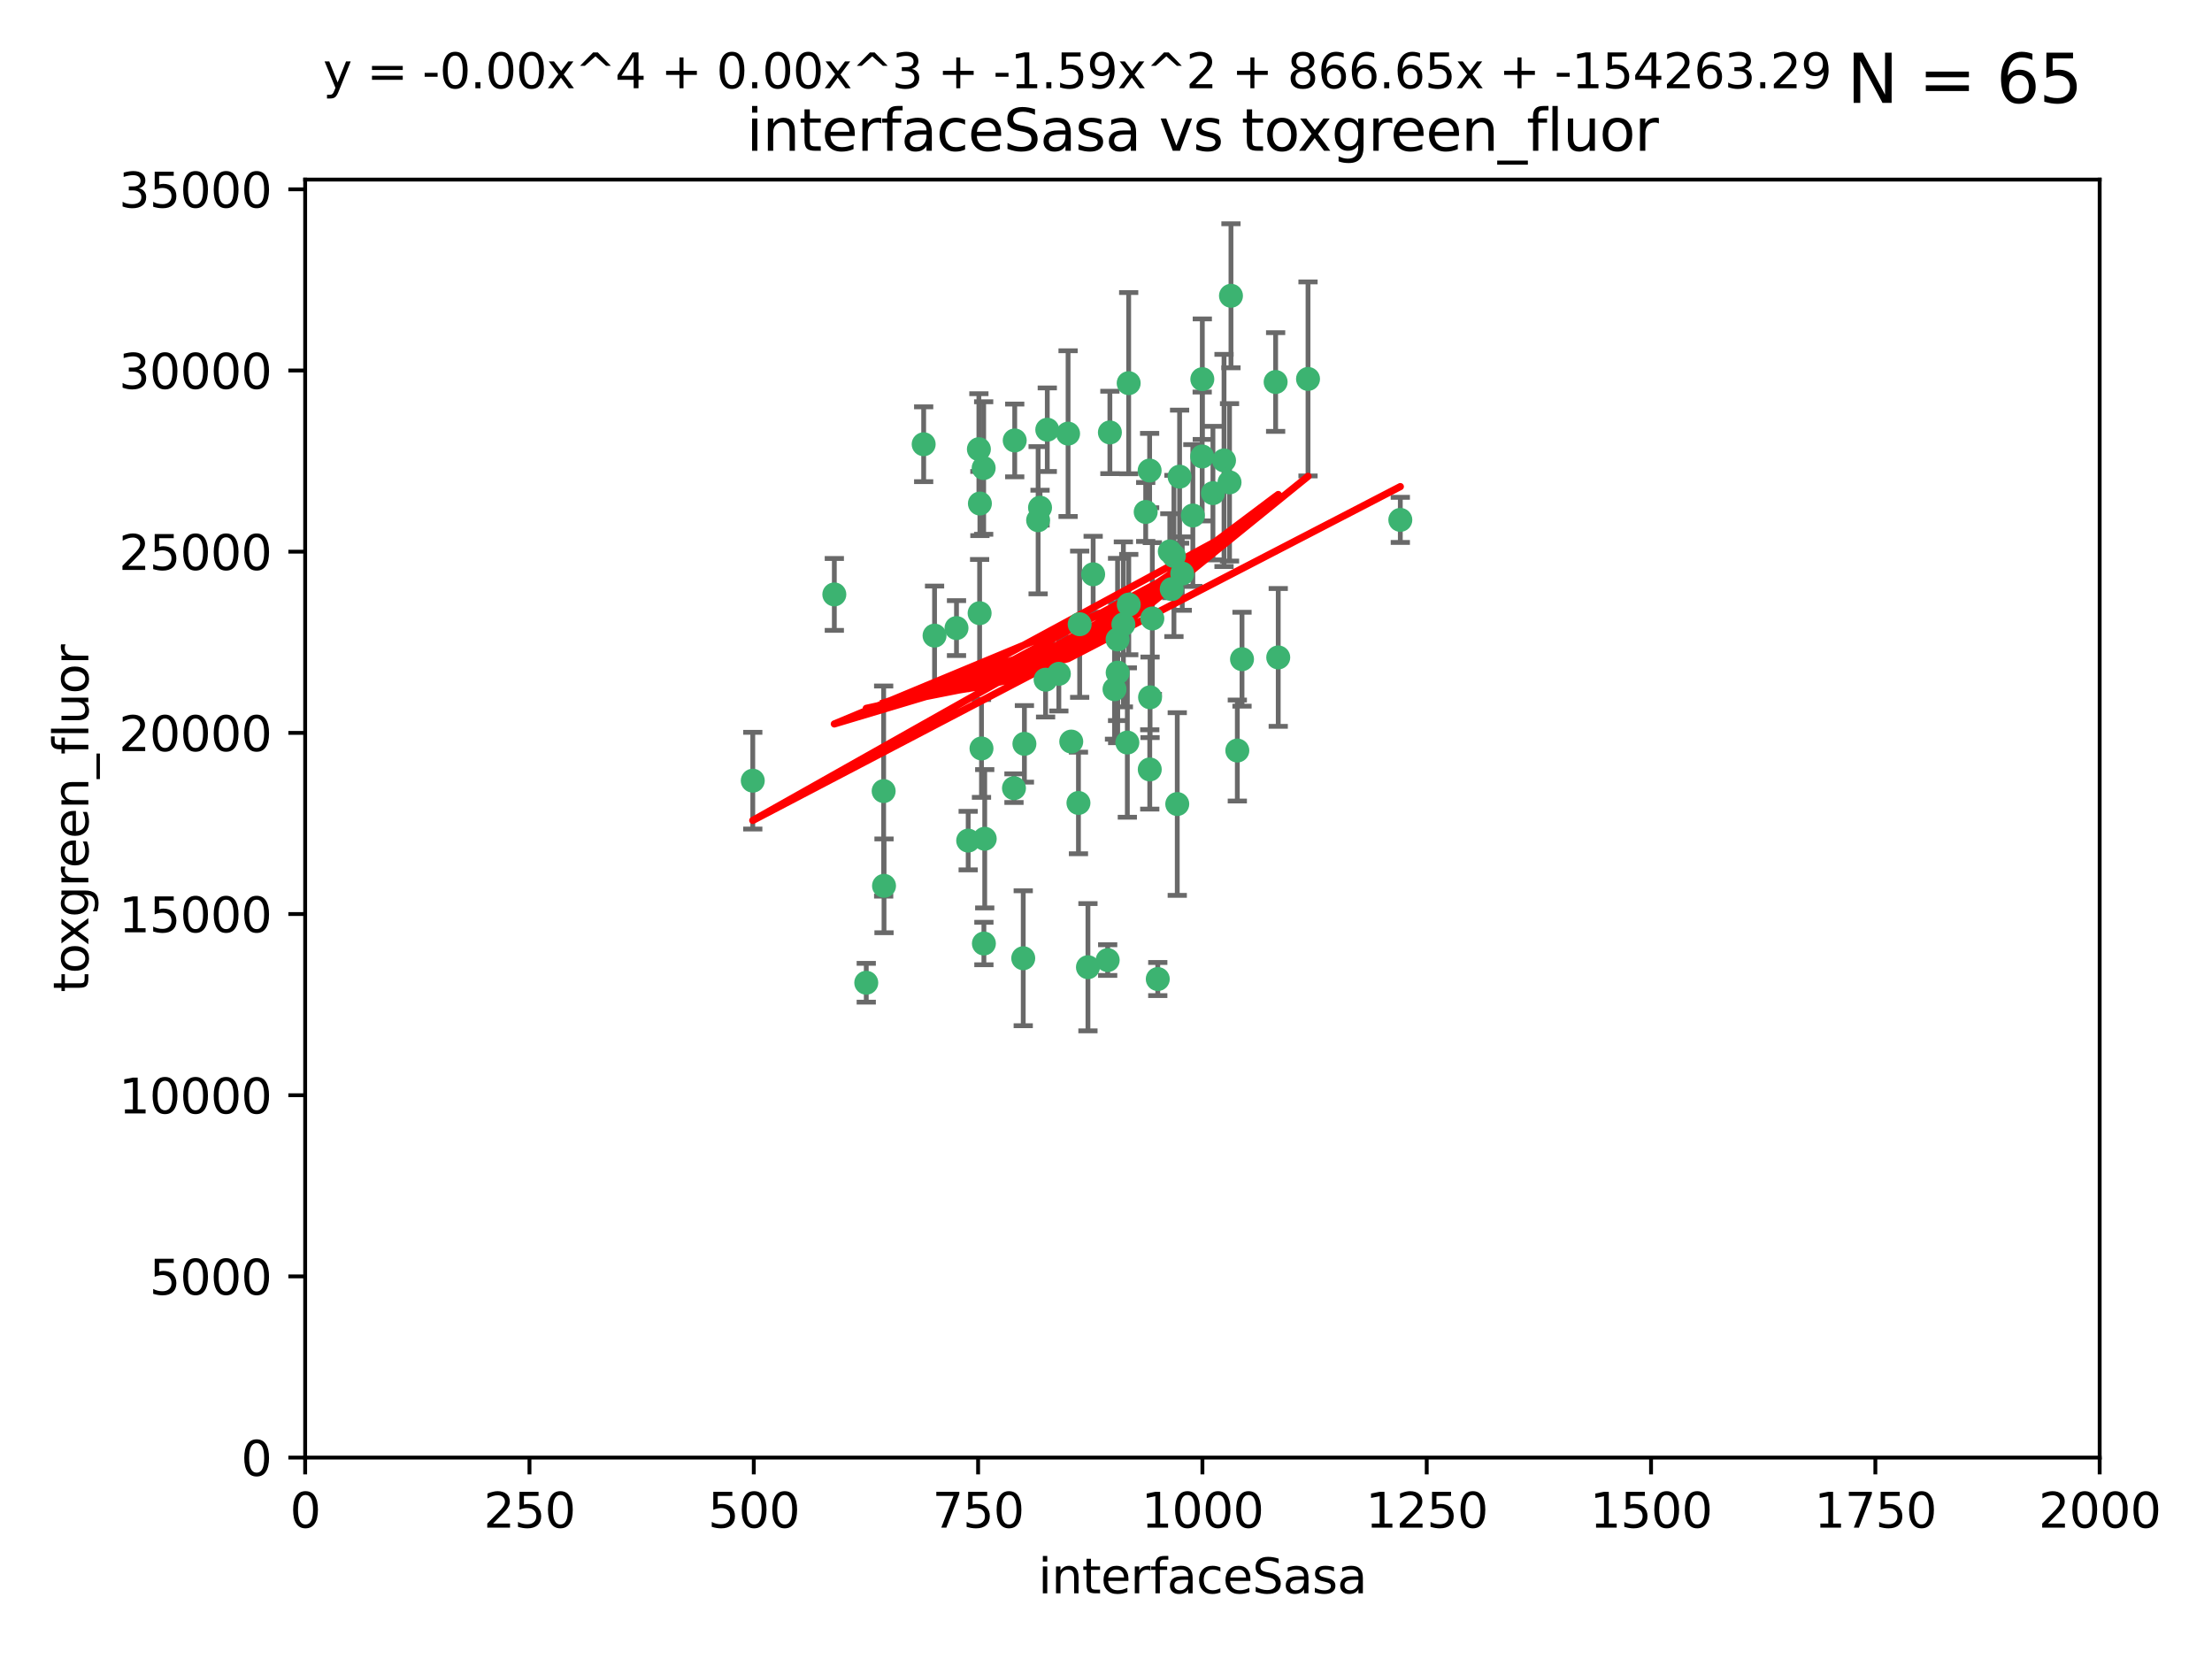<?xml version="1.0" encoding="utf-8" standalone="no"?>
<!DOCTYPE svg PUBLIC "-//W3C//DTD SVG 1.1//EN"
  "http://www.w3.org/Graphics/SVG/1.1/DTD/svg11.dtd">
<svg xmlns:xlink="http://www.w3.org/1999/xlink" width="460.8pt" height="345.6pt" viewBox="0 0 460.8 345.6" xmlns="http://www.w3.org/2000/svg" version="1.1">
 <defs>
  <style type="text/css">*{stroke-linejoin: round; stroke-linecap: butt}</style>
 </defs>
 <g id="figure_1">
  <g id="patch_1">
   <path d="M 0 345.6 
L 460.8 345.6 
L 460.8 0 
L 0 0 
z
" style="fill: #ffffff"/>
  </g>
  <g id="axes_1">
   <g id="patch_2">
    <path d="M 63.571 303.64 
L 437.4 303.64 
L 437.4 37.411 
L 63.571 37.411 
z
" style="fill: #ffffff"/>
   </g>
   <g id="PathCollection_1">
    <defs>
     <path id="md8a37115fc" d="M 0 1.118 
C 0.297 1.118 0.581 1 0.791 0.791 
C 1 0.581 1.118 0.297 1.118 0 
C 1.118 -0.297 1 -0.581 0.791 -0.791 
C 0.581 -1 0.297 -1.118 0 -1.118 
C -0.297 -1.118 -0.581 -1 -0.791 -0.791 
C -1 -0.581 -1.118 -0.297 -1.118 0 
C -1.118 0.297 -1 0.581 -0.791 0.791 
C -0.581 1 -0.297 1.118 0 1.118 
z
" style="stroke: #3cb371"/>
    </defs>
    <g clip-path="url(#pb6c7159296)">
     <use xlink:href="#md8a37115fc" x="243.693" y="114.876" style="fill: #3cb371; stroke: #3cb371"/>
     <use xlink:href="#md8a37115fc" x="272.484" y="78.941" style="fill: #3cb371; stroke: #3cb371"/>
     <use xlink:href="#md8a37115fc" x="239.489" y="98.026" style="fill: #3cb371; stroke: #3cb371"/>
     <use xlink:href="#md8a37115fc" x="250.437" y="95.094" style="fill: #3cb371; stroke: #3cb371"/>
     <use xlink:href="#md8a37115fc" x="266.28" y="136.954" style="fill: #3cb371; stroke: #3cb371"/>
     <use xlink:href="#md8a37115fc" x="218.168" y="89.516" style="fill: #3cb371; stroke: #3cb371"/>
     <use xlink:href="#md8a37115fc" x="265.738" y="79.578" style="fill: #3cb371; stroke: #3cb371"/>
     <use xlink:href="#md8a37115fc" x="254.987" y="95.918" style="fill: #3cb371; stroke: #3cb371"/>
     <use xlink:href="#md8a37115fc" x="246.284" y="119.488" style="fill: #3cb371; stroke: #3cb371"/>
     <use xlink:href="#md8a37115fc" x="252.676" y="102.727" style="fill: #3cb371; stroke: #3cb371"/>
     <use xlink:href="#md8a37115fc" x="244.553" y="115.814" style="fill: #3cb371; stroke: #3cb371"/>
     <use xlink:href="#md8a37115fc" x="240.054" y="128.839" style="fill: #3cb371; stroke: #3cb371"/>
     <use xlink:href="#md8a37115fc" x="258.734" y="137.321" style="fill: #3cb371; stroke: #3cb371"/>
     <use xlink:href="#md8a37115fc" x="256.134" y="100.483" style="fill: #3cb371; stroke: #3cb371"/>
     <use xlink:href="#md8a37115fc" x="211.385" y="91.754" style="fill: #3cb371; stroke: #3cb371"/>
     <use xlink:href="#md8a37115fc" x="235.142" y="125.947" style="fill: #3cb371; stroke: #3cb371"/>
     <use xlink:href="#md8a37115fc" x="234.02" y="130.067" style="fill: #3cb371; stroke: #3cb371"/>
     <use xlink:href="#md8a37115fc" x="223.161" y="154.483" style="fill: #3cb371; stroke: #3cb371"/>
     <use xlink:href="#md8a37115fc" x="248.491" y="107.386" style="fill: #3cb371; stroke: #3cb371"/>
     <use xlink:href="#md8a37115fc" x="238.669" y="106.653" style="fill: #3cb371; stroke: #3cb371"/>
     <use xlink:href="#md8a37115fc" x="227.725" y="119.635" style="fill: #3cb371; stroke: #3cb371"/>
     <use xlink:href="#md8a37115fc" x="235.125" y="79.819" style="fill: #3cb371; stroke: #3cb371"/>
     <use xlink:href="#md8a37115fc" x="244.091" y="122.72" style="fill: #3cb371; stroke: #3cb371"/>
     <use xlink:href="#md8a37115fc" x="241.185" y="203.953" style="fill: #3cb371; stroke: #3cb371"/>
     <use xlink:href="#md8a37115fc" x="231.211" y="90.084" style="fill: #3cb371; stroke: #3cb371"/>
     <use xlink:href="#md8a37115fc" x="213.404" y="154.954" style="fill: #3cb371; stroke: #3cb371"/>
     <use xlink:href="#md8a37115fc" x="204.131" y="104.896" style="fill: #3cb371; stroke: #3cb371"/>
     <use xlink:href="#md8a37115fc" x="245.731" y="99.298" style="fill: #3cb371; stroke: #3cb371"/>
     <use xlink:href="#md8a37115fc" x="257.757" y="156.348" style="fill: #3cb371; stroke: #3cb371"/>
     <use xlink:href="#md8a37115fc" x="216.658" y="105.756" style="fill: #3cb371; stroke: #3cb371"/>
     <use xlink:href="#md8a37115fc" x="204.916" y="97.498" style="fill: #3cb371; stroke: #3cb371"/>
     <use xlink:href="#md8a37115fc" x="192.417" y="92.545" style="fill: #3cb371; stroke: #3cb371"/>
     <use xlink:href="#md8a37115fc" x="222.501" y="90.332" style="fill: #3cb371; stroke: #3cb371"/>
     <use xlink:href="#md8a37115fc" x="291.711" y="108.301" style="fill: #3cb371; stroke: #3cb371"/>
     <use xlink:href="#md8a37115fc" x="224.916" y="130.038" style="fill: #3cb371; stroke: #3cb371"/>
     <use xlink:href="#md8a37115fc" x="230.751" y="200.005" style="fill: #3cb371; stroke: #3cb371"/>
     <use xlink:href="#md8a37115fc" x="250.465" y="78.988" style="fill: #3cb371; stroke: #3cb371"/>
     <use xlink:href="#md8a37115fc" x="199.256" y="130.84" style="fill: #3cb371; stroke: #3cb371"/>
     <use xlink:href="#md8a37115fc" x="204.462" y="155.918" style="fill: #3cb371; stroke: #3cb371"/>
     <use xlink:href="#md8a37115fc" x="213.159" y="199.62" style="fill: #3cb371; stroke: #3cb371"/>
     <use xlink:href="#md8a37115fc" x="216.26" y="108.373" style="fill: #3cb371; stroke: #3cb371"/>
     <use xlink:href="#md8a37115fc" x="220.577" y="140.37" style="fill: #3cb371; stroke: #3cb371"/>
     <use xlink:href="#md8a37115fc" x="203.92" y="93.572" style="fill: #3cb371; stroke: #3cb371"/>
     <use xlink:href="#md8a37115fc" x="204.073" y="127.738" style="fill: #3cb371; stroke: #3cb371"/>
     <use xlink:href="#md8a37115fc" x="224.662" y="167.27" style="fill: #3cb371; stroke: #3cb371"/>
     <use xlink:href="#md8a37115fc" x="239.579" y="145.262" style="fill: #3cb371; stroke: #3cb371"/>
     <use xlink:href="#md8a37115fc" x="232.833" y="140.122" style="fill: #3cb371; stroke: #3cb371"/>
     <use xlink:href="#md8a37115fc" x="256.433" y="61.614" style="fill: #3cb371; stroke: #3cb371"/>
     <use xlink:href="#md8a37115fc" x="194.686" y="132.411" style="fill: #3cb371; stroke: #3cb371"/>
     <use xlink:href="#md8a37115fc" x="180.458" y="204.723" style="fill: #3cb371; stroke: #3cb371"/>
     <use xlink:href="#md8a37115fc" x="211.23" y="164.19" style="fill: #3cb371; stroke: #3cb371"/>
     <use xlink:href="#md8a37115fc" x="232.811" y="133.213" style="fill: #3cb371; stroke: #3cb371"/>
     <use xlink:href="#md8a37115fc" x="239.516" y="160.289" style="fill: #3cb371; stroke: #3cb371"/>
     <use xlink:href="#md8a37115fc" x="204.964" y="196.552" style="fill: #3cb371; stroke: #3cb371"/>
     <use xlink:href="#md8a37115fc" x="205.136" y="174.728" style="fill: #3cb371; stroke: #3cb371"/>
     <use xlink:href="#md8a37115fc" x="217.815" y="141.593" style="fill: #3cb371; stroke: #3cb371"/>
     <use xlink:href="#md8a37115fc" x="201.69" y="175.112" style="fill: #3cb371; stroke: #3cb371"/>
     <use xlink:href="#md8a37115fc" x="234.846" y="154.686" style="fill: #3cb371; stroke: #3cb371"/>
     <use xlink:href="#md8a37115fc" x="184.082" y="164.794" style="fill: #3cb371; stroke: #3cb371"/>
     <use xlink:href="#md8a37115fc" x="232.174" y="143.576" style="fill: #3cb371; stroke: #3cb371"/>
     <use xlink:href="#md8a37115fc" x="156.817" y="162.629" style="fill: #3cb371; stroke: #3cb371"/>
     <use xlink:href="#md8a37115fc" x="245.245" y="167.495" style="fill: #3cb371; stroke: #3cb371"/>
     <use xlink:href="#md8a37115fc" x="173.806" y="123.828" style="fill: #3cb371; stroke: #3cb371"/>
     <use xlink:href="#md8a37115fc" x="226.639" y="201.488" style="fill: #3cb371; stroke: #3cb371"/>
     <use xlink:href="#md8a37115fc" x="184.157" y="184.534" style="fill: #3cb371; stroke: #3cb371"/>
    </g>
   </g>
   <g id="matplotlib.axis_1">
    <g id="xtick_1">
     <g id="line2d_1">
      <defs>
       <path id="mdf14d33434" d="M 0 0 
L 0 3.5 
" style="stroke: #000000; stroke-width: 0.8"/>
      </defs>
      <g>
       <use xlink:href="#mdf14d33434" x="63.571" y="303.64" style="stroke: #000000; stroke-width: 0.8"/>
      </g>
     </g>
     <g id="text_1">
      <!-- 0 -->
      <g transform="translate(60.39 318.238)scale(0.1 -0.1)">
       <defs>
        <path id="DejaVuSans-30" d="M 2034 4250 
Q 1547 4250 1301 3770 
Q 1056 3291 1056 2328 
Q 1056 1369 1301 889 
Q 1547 409 2034 409 
Q 2525 409 2770 889 
Q 3016 1369 3016 2328 
Q 3016 3291 2770 3770 
Q 2525 4250 2034 4250 
z
M 2034 4750 
Q 2819 4750 3233 4129 
Q 3647 3509 3647 2328 
Q 3647 1150 3233 529 
Q 2819 -91 2034 -91 
Q 1250 -91 836 529 
Q 422 1150 422 2328 
Q 422 3509 836 4129 
Q 1250 4750 2034 4750 
z
" transform="scale(0.016)"/>
       </defs>
       <use xlink:href="#DejaVuSans-30"/>
      </g>
     </g>
    </g>
    <g id="xtick_2">
     <g id="line2d_2">
      <g>
       <use xlink:href="#mdf14d33434" x="110.3" y="303.64" style="stroke: #000000; stroke-width: 0.8"/>
      </g>
     </g>
     <g id="text_2">
      <!-- 250 -->
      <g transform="translate(100.756 318.238)scale(0.1 -0.1)">
       <defs>
        <path id="DejaVuSans-32" d="M 1228 531 
L 3431 531 
L 3431 0 
L 469 0 
L 469 531 
Q 828 903 1448 1529 
Q 2069 2156 2228 2338 
Q 2531 2678 2651 2914 
Q 2772 3150 2772 3378 
Q 2772 3750 2511 3984 
Q 2250 4219 1831 4219 
Q 1534 4219 1204 4116 
Q 875 4013 500 3803 
L 500 4441 
Q 881 4594 1212 4672 
Q 1544 4750 1819 4750 
Q 2544 4750 2975 4387 
Q 3406 4025 3406 3419 
Q 3406 3131 3298 2873 
Q 3191 2616 2906 2266 
Q 2828 2175 2409 1742 
Q 1991 1309 1228 531 
z
" transform="scale(0.016)"/>
        <path id="DejaVuSans-35" d="M 691 4666 
L 3169 4666 
L 3169 4134 
L 1269 4134 
L 1269 2991 
Q 1406 3038 1543 3061 
Q 1681 3084 1819 3084 
Q 2600 3084 3056 2656 
Q 3513 2228 3513 1497 
Q 3513 744 3044 326 
Q 2575 -91 1722 -91 
Q 1428 -91 1123 -41 
Q 819 9 494 109 
L 494 744 
Q 775 591 1075 516 
Q 1375 441 1709 441 
Q 2250 441 2565 725 
Q 2881 1009 2881 1497 
Q 2881 1984 2565 2268 
Q 2250 2553 1709 2553 
Q 1456 2553 1204 2497 
Q 953 2441 691 2322 
L 691 4666 
z
" transform="scale(0.016)"/>
       </defs>
       <use xlink:href="#DejaVuSans-32"/>
       <use xlink:href="#DejaVuSans-35" x="63.623"/>
       <use xlink:href="#DejaVuSans-30" x="127.246"/>
      </g>
     </g>
    </g>
    <g id="xtick_3">
     <g id="line2d_3">
      <g>
       <use xlink:href="#mdf14d33434" x="157.028" y="303.64" style="stroke: #000000; stroke-width: 0.8"/>
      </g>
     </g>
     <g id="text_3">
      <!-- 500 -->
      <g transform="translate(147.485 318.238)scale(0.1 -0.1)">
       <use xlink:href="#DejaVuSans-35"/>
       <use xlink:href="#DejaVuSans-30" x="63.623"/>
       <use xlink:href="#DejaVuSans-30" x="127.246"/>
      </g>
     </g>
    </g>
    <g id="xtick_4">
     <g id="line2d_4">
      <g>
       <use xlink:href="#mdf14d33434" x="203.757" y="303.64" style="stroke: #000000; stroke-width: 0.8"/>
      </g>
     </g>
     <g id="text_4">
      <!-- 750 -->
      <g transform="translate(194.213 318.238)scale(0.1 -0.1)">
       <defs>
        <path id="DejaVuSans-37" d="M 525 4666 
L 3525 4666 
L 3525 4397 
L 1831 0 
L 1172 0 
L 2766 4134 
L 525 4134 
L 525 4666 
z
" transform="scale(0.016)"/>
       </defs>
       <use xlink:href="#DejaVuSans-37"/>
       <use xlink:href="#DejaVuSans-35" x="63.623"/>
       <use xlink:href="#DejaVuSans-30" x="127.246"/>
      </g>
     </g>
    </g>
    <g id="xtick_5">
     <g id="line2d_5">
      <g>
       <use xlink:href="#mdf14d33434" x="250.486" y="303.64" style="stroke: #000000; stroke-width: 0.8"/>
      </g>
     </g>
     <g id="text_5">
      <!-- 1000 -->
      <g transform="translate(237.761 318.238)scale(0.1 -0.1)">
       <defs>
        <path id="DejaVuSans-31" d="M 794 531 
L 1825 531 
L 1825 4091 
L 703 3866 
L 703 4441 
L 1819 4666 
L 2450 4666 
L 2450 531 
L 3481 531 
L 3481 0 
L 794 0 
L 794 531 
z
" transform="scale(0.016)"/>
       </defs>
       <use xlink:href="#DejaVuSans-31"/>
       <use xlink:href="#DejaVuSans-30" x="63.623"/>
       <use xlink:href="#DejaVuSans-30" x="127.246"/>
       <use xlink:href="#DejaVuSans-30" x="190.869"/>
      </g>
     </g>
    </g>
    <g id="xtick_6">
     <g id="line2d_6">
      <g>
       <use xlink:href="#mdf14d33434" x="297.214" y="303.64" style="stroke: #000000; stroke-width: 0.8"/>
      </g>
     </g>
     <g id="text_6">
      <!-- 1250 -->
      <g transform="translate(284.489 318.238)scale(0.1 -0.1)">
       <use xlink:href="#DejaVuSans-31"/>
       <use xlink:href="#DejaVuSans-32" x="63.623"/>
       <use xlink:href="#DejaVuSans-35" x="127.246"/>
       <use xlink:href="#DejaVuSans-30" x="190.869"/>
      </g>
     </g>
    </g>
    <g id="xtick_7">
     <g id="line2d_7">
      <g>
       <use xlink:href="#mdf14d33434" x="343.943" y="303.64" style="stroke: #000000; stroke-width: 0.8"/>
      </g>
     </g>
     <g id="text_7">
      <!-- 1500 -->
      <g transform="translate(331.218 318.238)scale(0.1 -0.1)">
       <use xlink:href="#DejaVuSans-31"/>
       <use xlink:href="#DejaVuSans-35" x="63.623"/>
       <use xlink:href="#DejaVuSans-30" x="127.246"/>
       <use xlink:href="#DejaVuSans-30" x="190.869"/>
      </g>
     </g>
    </g>
    <g id="xtick_8">
     <g id="line2d_8">
      <g>
       <use xlink:href="#mdf14d33434" x="390.671" y="303.64" style="stroke: #000000; stroke-width: 0.8"/>
      </g>
     </g>
     <g id="text_8">
      <!-- 1750 -->
      <g transform="translate(377.946 318.238)scale(0.1 -0.1)">
       <use xlink:href="#DejaVuSans-31"/>
       <use xlink:href="#DejaVuSans-37" x="63.623"/>
       <use xlink:href="#DejaVuSans-35" x="127.246"/>
       <use xlink:href="#DejaVuSans-30" x="190.869"/>
      </g>
     </g>
    </g>
    <g id="xtick_9">
     <g id="line2d_9">
      <g>
       <use xlink:href="#mdf14d33434" x="437.4" y="303.64" style="stroke: #000000; stroke-width: 0.8"/>
      </g>
     </g>
     <g id="text_9">
      <!-- 2000 -->
      <g transform="translate(424.675 318.238)scale(0.1 -0.1)">
       <use xlink:href="#DejaVuSans-32"/>
       <use xlink:href="#DejaVuSans-30" x="63.623"/>
       <use xlink:href="#DejaVuSans-30" x="127.246"/>
       <use xlink:href="#DejaVuSans-30" x="190.869"/>
      </g>
     </g>
    </g>
    <g id="text_10">
     <!-- interfaceSasa -->
     <g transform="translate(216.279 331.917)scale(0.1 -0.1)">
      <defs>
       <path id="DejaVuSans-69" d="M 603 3500 
L 1178 3500 
L 1178 0 
L 603 0 
L 603 3500 
z
M 603 4863 
L 1178 4863 
L 1178 4134 
L 603 4134 
L 603 4863 
z
" transform="scale(0.016)"/>
       <path id="DejaVuSans-6e" d="M 3513 2113 
L 3513 0 
L 2938 0 
L 2938 2094 
Q 2938 2591 2744 2837 
Q 2550 3084 2163 3084 
Q 1697 3084 1428 2787 
Q 1159 2491 1159 1978 
L 1159 0 
L 581 0 
L 581 3500 
L 1159 3500 
L 1159 2956 
Q 1366 3272 1645 3428 
Q 1925 3584 2291 3584 
Q 2894 3584 3203 3211 
Q 3513 2838 3513 2113 
z
" transform="scale(0.016)"/>
       <path id="DejaVuSans-74" d="M 1172 4494 
L 1172 3500 
L 2356 3500 
L 2356 3053 
L 1172 3053 
L 1172 1153 
Q 1172 725 1289 603 
Q 1406 481 1766 481 
L 2356 481 
L 2356 0 
L 1766 0 
Q 1100 0 847 248 
Q 594 497 594 1153 
L 594 3053 
L 172 3053 
L 172 3500 
L 594 3500 
L 594 4494 
L 1172 4494 
z
" transform="scale(0.016)"/>
       <path id="DejaVuSans-65" d="M 3597 1894 
L 3597 1613 
L 953 1613 
Q 991 1019 1311 708 
Q 1631 397 2203 397 
Q 2534 397 2845 478 
Q 3156 559 3463 722 
L 3463 178 
Q 3153 47 2828 -22 
Q 2503 -91 2169 -91 
Q 1331 -91 842 396 
Q 353 884 353 1716 
Q 353 2575 817 3079 
Q 1281 3584 2069 3584 
Q 2775 3584 3186 3129 
Q 3597 2675 3597 1894 
z
M 3022 2063 
Q 3016 2534 2758 2815 
Q 2500 3097 2075 3097 
Q 1594 3097 1305 2825 
Q 1016 2553 972 2059 
L 3022 2063 
z
" transform="scale(0.016)"/>
       <path id="DejaVuSans-72" d="M 2631 2963 
Q 2534 3019 2420 3045 
Q 2306 3072 2169 3072 
Q 1681 3072 1420 2755 
Q 1159 2438 1159 1844 
L 1159 0 
L 581 0 
L 581 3500 
L 1159 3500 
L 1159 2956 
Q 1341 3275 1631 3429 
Q 1922 3584 2338 3584 
Q 2397 3584 2469 3576 
Q 2541 3569 2628 3553 
L 2631 2963 
z
" transform="scale(0.016)"/>
       <path id="DejaVuSans-66" d="M 2375 4863 
L 2375 4384 
L 1825 4384 
Q 1516 4384 1395 4259 
Q 1275 4134 1275 3809 
L 1275 3500 
L 2222 3500 
L 2222 3053 
L 1275 3053 
L 1275 0 
L 697 0 
L 697 3053 
L 147 3053 
L 147 3500 
L 697 3500 
L 697 3744 
Q 697 4328 969 4595 
Q 1241 4863 1831 4863 
L 2375 4863 
z
" transform="scale(0.016)"/>
       <path id="DejaVuSans-61" d="M 2194 1759 
Q 1497 1759 1228 1600 
Q 959 1441 959 1056 
Q 959 750 1161 570 
Q 1363 391 1709 391 
Q 2188 391 2477 730 
Q 2766 1069 2766 1631 
L 2766 1759 
L 2194 1759 
z
M 3341 1997 
L 3341 0 
L 2766 0 
L 2766 531 
Q 2569 213 2275 61 
Q 1981 -91 1556 -91 
Q 1019 -91 701 211 
Q 384 513 384 1019 
Q 384 1609 779 1909 
Q 1175 2209 1959 2209 
L 2766 2209 
L 2766 2266 
Q 2766 2663 2505 2880 
Q 2244 3097 1772 3097 
Q 1472 3097 1187 3025 
Q 903 2953 641 2809 
L 641 3341 
Q 956 3463 1253 3523 
Q 1550 3584 1831 3584 
Q 2591 3584 2966 3190 
Q 3341 2797 3341 1997 
z
" transform="scale(0.016)"/>
       <path id="DejaVuSans-63" d="M 3122 3366 
L 3122 2828 
Q 2878 2963 2633 3030 
Q 2388 3097 2138 3097 
Q 1578 3097 1268 2742 
Q 959 2388 959 1747 
Q 959 1106 1268 751 
Q 1578 397 2138 397 
Q 2388 397 2633 464 
Q 2878 531 3122 666 
L 3122 134 
Q 2881 22 2623 -34 
Q 2366 -91 2075 -91 
Q 1284 -91 818 406 
Q 353 903 353 1747 
Q 353 2603 823 3093 
Q 1294 3584 2113 3584 
Q 2378 3584 2631 3529 
Q 2884 3475 3122 3366 
z
" transform="scale(0.016)"/>
       <path id="DejaVuSans-53" d="M 3425 4513 
L 3425 3897 
Q 3066 4069 2747 4153 
Q 2428 4238 2131 4238 
Q 1616 4238 1336 4038 
Q 1056 3838 1056 3469 
Q 1056 3159 1242 3001 
Q 1428 2844 1947 2747 
L 2328 2669 
Q 3034 2534 3370 2195 
Q 3706 1856 3706 1288 
Q 3706 609 3251 259 
Q 2797 -91 1919 -91 
Q 1588 -91 1214 -16 
Q 841 59 441 206 
L 441 856 
Q 825 641 1194 531 
Q 1563 422 1919 422 
Q 2459 422 2753 634 
Q 3047 847 3047 1241 
Q 3047 1584 2836 1778 
Q 2625 1972 2144 2069 
L 1759 2144 
Q 1053 2284 737 2584 
Q 422 2884 422 3419 
Q 422 4038 858 4394 
Q 1294 4750 2059 4750 
Q 2388 4750 2728 4690 
Q 3069 4631 3425 4513 
z
" transform="scale(0.016)"/>
       <path id="DejaVuSans-73" d="M 2834 3397 
L 2834 2853 
Q 2591 2978 2328 3040 
Q 2066 3103 1784 3103 
Q 1356 3103 1142 2972 
Q 928 2841 928 2578 
Q 928 2378 1081 2264 
Q 1234 2150 1697 2047 
L 1894 2003 
Q 2506 1872 2764 1633 
Q 3022 1394 3022 966 
Q 3022 478 2636 193 
Q 2250 -91 1575 -91 
Q 1294 -91 989 -36 
Q 684 19 347 128 
L 347 722 
Q 666 556 975 473 
Q 1284 391 1588 391 
Q 1994 391 2212 530 
Q 2431 669 2431 922 
Q 2431 1156 2273 1281 
Q 2116 1406 1581 1522 
L 1381 1569 
Q 847 1681 609 1914 
Q 372 2147 372 2553 
Q 372 3047 722 3315 
Q 1072 3584 1716 3584 
Q 2034 3584 2315 3537 
Q 2597 3491 2834 3397 
z
" transform="scale(0.016)"/>
      </defs>
      <use xlink:href="#DejaVuSans-69"/>
      <use xlink:href="#DejaVuSans-6e" x="27.783"/>
      <use xlink:href="#DejaVuSans-74" x="91.162"/>
      <use xlink:href="#DejaVuSans-65" x="130.371"/>
      <use xlink:href="#DejaVuSans-72" x="191.895"/>
      <use xlink:href="#DejaVuSans-66" x="233.008"/>
      <use xlink:href="#DejaVuSans-61" x="268.213"/>
      <use xlink:href="#DejaVuSans-63" x="329.492"/>
      <use xlink:href="#DejaVuSans-65" x="384.473"/>
      <use xlink:href="#DejaVuSans-53" x="445.996"/>
      <use xlink:href="#DejaVuSans-61" x="509.473"/>
      <use xlink:href="#DejaVuSans-73" x="570.752"/>
      <use xlink:href="#DejaVuSans-61" x="622.852"/>
     </g>
    </g>
   </g>
   <g id="matplotlib.axis_2">
    <g id="ytick_1">
     <g id="line2d_10">
      <defs>
       <path id="m96fe8b35be" d="M 0 0 
L -3.5 0 
" style="stroke: #000000; stroke-width: 0.8"/>
      </defs>
      <g>
       <use xlink:href="#m96fe8b35be" x="63.571" y="303.64" style="stroke: #000000; stroke-width: 0.8"/>
      </g>
     </g>
     <g id="text_11">
      <!-- 0 -->
      <g transform="translate(50.209 307.439)scale(0.1 -0.1)">
       <use xlink:href="#DejaVuSans-30"/>
      </g>
     </g>
    </g>
    <g id="ytick_2">
     <g id="line2d_11">
      <g>
       <use xlink:href="#m96fe8b35be" x="63.571" y="265.897" style="stroke: #000000; stroke-width: 0.8"/>
      </g>
     </g>
     <g id="text_12">
      <!-- 5000 -->
      <g transform="translate(31.121 269.696)scale(0.1 -0.1)">
       <use xlink:href="#DejaVuSans-35"/>
       <use xlink:href="#DejaVuSans-30" x="63.623"/>
       <use xlink:href="#DejaVuSans-30" x="127.246"/>
       <use xlink:href="#DejaVuSans-30" x="190.869"/>
      </g>
     </g>
    </g>
    <g id="ytick_3">
     <g id="line2d_12">
      <g>
       <use xlink:href="#m96fe8b35be" x="63.571" y="228.154" style="stroke: #000000; stroke-width: 0.8"/>
      </g>
     </g>
     <g id="text_13">
      <!-- 10000 -->
      <g transform="translate(24.759 231.953)scale(0.1 -0.1)">
       <use xlink:href="#DejaVuSans-31"/>
       <use xlink:href="#DejaVuSans-30" x="63.623"/>
       <use xlink:href="#DejaVuSans-30" x="127.246"/>
       <use xlink:href="#DejaVuSans-30" x="190.869"/>
       <use xlink:href="#DejaVuSans-30" x="254.492"/>
      </g>
     </g>
    </g>
    <g id="ytick_4">
     <g id="line2d_13">
      <g>
       <use xlink:href="#m96fe8b35be" x="63.571" y="190.411" style="stroke: #000000; stroke-width: 0.8"/>
      </g>
     </g>
     <g id="text_14">
      <!-- 15000 -->
      <g transform="translate(24.759 194.21)scale(0.1 -0.1)">
       <use xlink:href="#DejaVuSans-31"/>
       <use xlink:href="#DejaVuSans-35" x="63.623"/>
       <use xlink:href="#DejaVuSans-30" x="127.246"/>
       <use xlink:href="#DejaVuSans-30" x="190.869"/>
       <use xlink:href="#DejaVuSans-30" x="254.492"/>
      </g>
     </g>
    </g>
    <g id="ytick_5">
     <g id="line2d_14">
      <g>
       <use xlink:href="#m96fe8b35be" x="63.571" y="152.668" style="stroke: #000000; stroke-width: 0.8"/>
      </g>
     </g>
     <g id="text_15">
      <!-- 20000 -->
      <g transform="translate(24.759 156.467)scale(0.1 -0.1)">
       <use xlink:href="#DejaVuSans-32"/>
       <use xlink:href="#DejaVuSans-30" x="63.623"/>
       <use xlink:href="#DejaVuSans-30" x="127.246"/>
       <use xlink:href="#DejaVuSans-30" x="190.869"/>
       <use xlink:href="#DejaVuSans-30" x="254.492"/>
      </g>
     </g>
    </g>
    <g id="ytick_6">
     <g id="line2d_15">
      <g>
       <use xlink:href="#m96fe8b35be" x="63.571" y="114.925" style="stroke: #000000; stroke-width: 0.8"/>
      </g>
     </g>
     <g id="text_16">
      <!-- 25000 -->
      <g transform="translate(24.759 118.724)scale(0.1 -0.1)">
       <use xlink:href="#DejaVuSans-32"/>
       <use xlink:href="#DejaVuSans-35" x="63.623"/>
       <use xlink:href="#DejaVuSans-30" x="127.246"/>
       <use xlink:href="#DejaVuSans-30" x="190.869"/>
       <use xlink:href="#DejaVuSans-30" x="254.492"/>
      </g>
     </g>
    </g>
    <g id="ytick_7">
     <g id="line2d_16">
      <g>
       <use xlink:href="#m96fe8b35be" x="63.571" y="77.181" style="stroke: #000000; stroke-width: 0.8"/>
      </g>
     </g>
     <g id="text_17">
      <!-- 30000 -->
      <g transform="translate(24.759 80.981)scale(0.1 -0.1)">
       <defs>
        <path id="DejaVuSans-33" d="M 2597 2516 
Q 3050 2419 3304 2112 
Q 3559 1806 3559 1356 
Q 3559 666 3084 287 
Q 2609 -91 1734 -91 
Q 1441 -91 1130 -33 
Q 819 25 488 141 
L 488 750 
Q 750 597 1062 519 
Q 1375 441 1716 441 
Q 2309 441 2620 675 
Q 2931 909 2931 1356 
Q 2931 1769 2642 2001 
Q 2353 2234 1838 2234 
L 1294 2234 
L 1294 2753 
L 1863 2753 
Q 2328 2753 2575 2939 
Q 2822 3125 2822 3475 
Q 2822 3834 2567 4026 
Q 2313 4219 1838 4219 
Q 1578 4219 1281 4162 
Q 984 4106 628 3988 
L 628 4550 
Q 988 4650 1302 4700 
Q 1616 4750 1894 4750 
Q 2613 4750 3031 4423 
Q 3450 4097 3450 3541 
Q 3450 3153 3228 2886 
Q 3006 2619 2597 2516 
z
" transform="scale(0.016)"/>
       </defs>
       <use xlink:href="#DejaVuSans-33"/>
       <use xlink:href="#DejaVuSans-30" x="63.623"/>
       <use xlink:href="#DejaVuSans-30" x="127.246"/>
       <use xlink:href="#DejaVuSans-30" x="190.869"/>
       <use xlink:href="#DejaVuSans-30" x="254.492"/>
      </g>
     </g>
    </g>
    <g id="ytick_8">
     <g id="line2d_17">
      <g>
       <use xlink:href="#m96fe8b35be" x="63.571" y="39.438" style="stroke: #000000; stroke-width: 0.8"/>
      </g>
     </g>
     <g id="text_18">
      <!-- 35000 -->
      <g transform="translate(24.759 43.238)scale(0.1 -0.1)">
       <use xlink:href="#DejaVuSans-33"/>
       <use xlink:href="#DejaVuSans-35" x="63.623"/>
       <use xlink:href="#DejaVuSans-30" x="127.246"/>
       <use xlink:href="#DejaVuSans-30" x="190.869"/>
       <use xlink:href="#DejaVuSans-30" x="254.492"/>
      </g>
     </g>
    </g>
    <g id="text_19">
     <!-- toxgreen_fluor -->
     <g transform="translate(18.401 206.72)rotate(-90)scale(0.1 -0.1)">
      <defs>
       <path id="DejaVuSans-6f" d="M 1959 3097 
Q 1497 3097 1228 2736 
Q 959 2375 959 1747 
Q 959 1119 1226 758 
Q 1494 397 1959 397 
Q 2419 397 2687 759 
Q 2956 1122 2956 1747 
Q 2956 2369 2687 2733 
Q 2419 3097 1959 3097 
z
M 1959 3584 
Q 2709 3584 3137 3096 
Q 3566 2609 3566 1747 
Q 3566 888 3137 398 
Q 2709 -91 1959 -91 
Q 1206 -91 779 398 
Q 353 888 353 1747 
Q 353 2609 779 3096 
Q 1206 3584 1959 3584 
z
" transform="scale(0.016)"/>
       <path id="DejaVuSans-78" d="M 3513 3500 
L 2247 1797 
L 3578 0 
L 2900 0 
L 1881 1375 
L 863 0 
L 184 0 
L 1544 1831 
L 300 3500 
L 978 3500 
L 1906 2253 
L 2834 3500 
L 3513 3500 
z
" transform="scale(0.016)"/>
       <path id="DejaVuSans-67" d="M 2906 1791 
Q 2906 2416 2648 2759 
Q 2391 3103 1925 3103 
Q 1463 3103 1205 2759 
Q 947 2416 947 1791 
Q 947 1169 1205 825 
Q 1463 481 1925 481 
Q 2391 481 2648 825 
Q 2906 1169 2906 1791 
z
M 3481 434 
Q 3481 -459 3084 -895 
Q 2688 -1331 1869 -1331 
Q 1566 -1331 1297 -1286 
Q 1028 -1241 775 -1147 
L 775 -588 
Q 1028 -725 1275 -790 
Q 1522 -856 1778 -856 
Q 2344 -856 2625 -561 
Q 2906 -266 2906 331 
L 2906 616 
Q 2728 306 2450 153 
Q 2172 0 1784 0 
Q 1141 0 747 490 
Q 353 981 353 1791 
Q 353 2603 747 3093 
Q 1141 3584 1784 3584 
Q 2172 3584 2450 3431 
Q 2728 3278 2906 2969 
L 2906 3500 
L 3481 3500 
L 3481 434 
z
" transform="scale(0.016)"/>
       <path id="DejaVuSans-5f" d="M 3263 -1063 
L 3263 -1509 
L -63 -1509 
L -63 -1063 
L 3263 -1063 
z
" transform="scale(0.016)"/>
       <path id="DejaVuSans-6c" d="M 603 4863 
L 1178 4863 
L 1178 0 
L 603 0 
L 603 4863 
z
" transform="scale(0.016)"/>
       <path id="DejaVuSans-75" d="M 544 1381 
L 544 3500 
L 1119 3500 
L 1119 1403 
Q 1119 906 1312 657 
Q 1506 409 1894 409 
Q 2359 409 2629 706 
Q 2900 1003 2900 1516 
L 2900 3500 
L 3475 3500 
L 3475 0 
L 2900 0 
L 2900 538 
Q 2691 219 2414 64 
Q 2138 -91 1772 -91 
Q 1169 -91 856 284 
Q 544 659 544 1381 
z
M 1991 3584 
L 1991 3584 
z
" transform="scale(0.016)"/>
      </defs>
      <use xlink:href="#DejaVuSans-74"/>
      <use xlink:href="#DejaVuSans-6f" x="39.209"/>
      <use xlink:href="#DejaVuSans-78" x="97.266"/>
      <use xlink:href="#DejaVuSans-67" x="156.445"/>
      <use xlink:href="#DejaVuSans-72" x="219.922"/>
      <use xlink:href="#DejaVuSans-65" x="258.785"/>
      <use xlink:href="#DejaVuSans-65" x="320.309"/>
      <use xlink:href="#DejaVuSans-6e" x="381.832"/>
      <use xlink:href="#DejaVuSans-5f" x="445.211"/>
      <use xlink:href="#DejaVuSans-66" x="495.211"/>
      <use xlink:href="#DejaVuSans-6c" x="530.416"/>
      <use xlink:href="#DejaVuSans-75" x="558.199"/>
      <use xlink:href="#DejaVuSans-6f" x="621.578"/>
      <use xlink:href="#DejaVuSans-72" x="682.76"/>
     </g>
    </g>
   </g>
   <g id="LineCollection_1">
    <path d="M 243.693 122.737 
L 243.693 107.014 
" clip-path="url(#pb6c7159296)" style="fill: none; stroke: #696969"/>
    <path d="M 272.484 99.149 
L 272.484 58.733 
" clip-path="url(#pb6c7159296)" style="fill: none; stroke: #696969"/>
    <path d="M 239.489 105.772 
L 239.489 90.281 
" clip-path="url(#pb6c7159296)" style="fill: none; stroke: #696969"/>
    <path d="M 250.437 108.514 
L 250.437 81.675 
" clip-path="url(#pb6c7159296)" style="fill: none; stroke: #696969"/>
    <path d="M 266.28 151.309 
L 266.28 122.599 
" clip-path="url(#pb6c7159296)" style="fill: none; stroke: #696969"/>
    <path d="M 218.168 98.217 
L 218.168 80.815 
" clip-path="url(#pb6c7159296)" style="fill: none; stroke: #696969"/>
    <path d="M 265.738 89.863 
L 265.738 69.294 
" clip-path="url(#pb6c7159296)" style="fill: none; stroke: #696969"/>
    <path d="M 254.987 118.013 
L 254.987 73.824 
" clip-path="url(#pb6c7159296)" style="fill: none; stroke: #696969"/>
    <path d="M 246.284 127.133 
L 246.284 111.844 
" clip-path="url(#pb6c7159296)" style="fill: none; stroke: #696969"/>
    <path d="M 252.676 116.638 
L 252.676 88.815 
" clip-path="url(#pb6c7159296)" style="fill: none; stroke: #696969"/>
    <path d="M 244.553 132.604 
L 244.553 99.024 
" clip-path="url(#pb6c7159296)" style="fill: none; stroke: #696969"/>
    <path d="M 240.054 144.637 
L 240.054 113.041 
" clip-path="url(#pb6c7159296)" style="fill: none; stroke: #696969"/>
    <path d="M 258.734 147.102 
L 258.734 127.541 
" clip-path="url(#pb6c7159296)" style="fill: none; stroke: #696969"/>
    <path d="M 256.134 116.878 
L 256.134 84.088 
" clip-path="url(#pb6c7159296)" style="fill: none; stroke: #696969"/>
    <path d="M 211.385 99.334 
L 211.385 84.174 
" clip-path="url(#pb6c7159296)" style="fill: none; stroke: #696969"/>
    <path d="M 235.142 136.397 
L 235.142 115.497 
" clip-path="url(#pb6c7159296)" style="fill: none; stroke: #696969"/>
    <path d="M 234.02 147.25 
L 234.02 112.885 
" clip-path="url(#pb6c7159296)" style="fill: none; stroke: #696969"/>
    <path d="M 223.161 155.048 
L 223.161 153.918 
" clip-path="url(#pb6c7159296)" style="fill: none; stroke: #696969"/>
    <path d="M 248.491 122.155 
L 248.491 92.617 
" clip-path="url(#pb6c7159296)" style="fill: none; stroke: #696969"/>
    <path d="M 238.669 112.792 
L 238.669 100.514 
" clip-path="url(#pb6c7159296)" style="fill: none; stroke: #696969"/>
    <path d="M 227.725 127.554 
L 227.725 111.717 
" clip-path="url(#pb6c7159296)" style="fill: none; stroke: #696969"/>
    <path d="M 235.125 98.693 
L 235.125 60.945 
" clip-path="url(#pb6c7159296)" style="fill: none; stroke: #696969"/>
    <path d="M 244.091 124.514 
L 244.091 120.926 
" clip-path="url(#pb6c7159296)" style="fill: none; stroke: #696969"/>
    <path d="M 241.185 207.405 
L 241.185 200.501 
" clip-path="url(#pb6c7159296)" style="fill: none; stroke: #696969"/>
    <path d="M 231.211 98.668 
L 231.211 81.501 
" clip-path="url(#pb6c7159296)" style="fill: none; stroke: #696969"/>
    <path d="M 213.404 162.929 
L 213.404 146.979 
" clip-path="url(#pb6c7159296)" style="fill: none; stroke: #696969"/>
    <path d="M 204.131 111.578 
L 204.131 98.214 
" clip-path="url(#pb6c7159296)" style="fill: none; stroke: #696969"/>
    <path d="M 245.731 113.157 
L 245.731 85.439 
" clip-path="url(#pb6c7159296)" style="fill: none; stroke: #696969"/>
    <path d="M 257.757 166.868 
L 257.757 145.829 
" clip-path="url(#pb6c7159296)" style="fill: none; stroke: #696969"/>
    <path d="M 216.658 109.392 
L 216.658 102.12 
" clip-path="url(#pb6c7159296)" style="fill: none; stroke: #696969"/>
    <path d="M 204.916 111.302 
L 204.916 83.693 
" clip-path="url(#pb6c7159296)" style="fill: none; stroke: #696969"/>
    <path d="M 192.417 100.341 
L 192.417 84.749 
" clip-path="url(#pb6c7159296)" style="fill: none; stroke: #696969"/>
    <path d="M 222.501 107.592 
L 222.501 73.071 
" clip-path="url(#pb6c7159296)" style="fill: none; stroke: #696969"/>
    <path d="M 291.711 113.001 
L 291.711 103.601 
" clip-path="url(#pb6c7159296)" style="fill: none; stroke: #696969"/>
    <path d="M 224.916 145.27 
L 224.916 114.805 
" clip-path="url(#pb6c7159296)" style="fill: none; stroke: #696969"/>
    <path d="M 230.751 203.204 
L 230.751 196.806 
" clip-path="url(#pb6c7159296)" style="fill: none; stroke: #696969"/>
    <path d="M 250.465 91.541 
L 250.465 66.434 
" clip-path="url(#pb6c7159296)" style="fill: none; stroke: #696969"/>
    <path d="M 199.256 136.561 
L 199.256 125.12 
" clip-path="url(#pb6c7159296)" style="fill: none; stroke: #696969"/>
    <path d="M 204.462 166.104 
L 204.462 145.732 
" clip-path="url(#pb6c7159296)" style="fill: none; stroke: #696969"/>
    <path d="M 213.159 213.675 
L 213.159 185.565 
" clip-path="url(#pb6c7159296)" style="fill: none; stroke: #696969"/>
    <path d="M 216.26 123.707 
L 216.26 93.039 
" clip-path="url(#pb6c7159296)" style="fill: none; stroke: #696969"/>
    <path d="M 220.577 148.106 
L 220.577 132.634 
" clip-path="url(#pb6c7159296)" style="fill: none; stroke: #696969"/>
    <path d="M 203.92 105.129 
L 203.92 82.016 
" clip-path="url(#pb6c7159296)" style="fill: none; stroke: #696969"/>
    <path d="M 204.073 138.926 
L 204.073 116.549 
" clip-path="url(#pb6c7159296)" style="fill: none; stroke: #696969"/>
    <path d="M 224.662 177.849 
L 224.662 156.691 
" clip-path="url(#pb6c7159296)" style="fill: none; stroke: #696969"/>
    <path d="M 239.579 153.647 
L 239.579 136.877 
" clip-path="url(#pb6c7159296)" style="fill: none; stroke: #696969"/>
    <path d="M 232.833 154.719 
L 232.833 125.526 
" clip-path="url(#pb6c7159296)" style="fill: none; stroke: #696969"/>
    <path d="M 256.433 76.614 
L 256.433 46.614 
" clip-path="url(#pb6c7159296)" style="fill: none; stroke: #696969"/>
    <path d="M 194.686 142.738 
L 194.686 122.084 
" clip-path="url(#pb6c7159296)" style="fill: none; stroke: #696969"/>
    <path d="M 180.458 208.763 
L 180.458 200.682 
" clip-path="url(#pb6c7159296)" style="fill: none; stroke: #696969"/>
    <path d="M 211.23 167.175 
L 211.23 161.206 
" clip-path="url(#pb6c7159296)" style="fill: none; stroke: #696969"/>
    <path d="M 232.811 150.11 
L 232.811 116.316 
" clip-path="url(#pb6c7159296)" style="fill: none; stroke: #696969"/>
    <path d="M 239.516 168.551 
L 239.516 152.026 
" clip-path="url(#pb6c7159296)" style="fill: none; stroke: #696969"/>
    <path d="M 204.964 200.974 
L 204.964 192.13 
" clip-path="url(#pb6c7159296)" style="fill: none; stroke: #696969"/>
    <path d="M 205.136 189.135 
L 205.136 160.322 
" clip-path="url(#pb6c7159296)" style="fill: none; stroke: #696969"/>
    <path d="M 217.815 149.363 
L 217.815 133.823 
" clip-path="url(#pb6c7159296)" style="fill: none; stroke: #696969"/>
    <path d="M 201.69 181.212 
L 201.69 169.013 
" clip-path="url(#pb6c7159296)" style="fill: none; stroke: #696969"/>
    <path d="M 234.846 170.247 
L 234.846 139.125 
" clip-path="url(#pb6c7159296)" style="fill: none; stroke: #696969"/>
    <path d="M 184.082 186.68 
L 184.082 142.908 
" clip-path="url(#pb6c7159296)" style="fill: none; stroke: #696969"/>
    <path d="M 232.174 153.98 
L 232.174 133.171 
" clip-path="url(#pb6c7159296)" style="fill: none; stroke: #696969"/>
    <path d="M 156.817 172.703 
L 156.817 152.555 
" clip-path="url(#pb6c7159296)" style="fill: none; stroke: #696969"/>
    <path d="M 245.245 186.519 
L 245.245 148.47 
" clip-path="url(#pb6c7159296)" style="fill: none; stroke: #696969"/>
    <path d="M 173.806 131.314 
L 173.806 116.343 
" clip-path="url(#pb6c7159296)" style="fill: none; stroke: #696969"/>
    <path d="M 226.639 214.744 
L 226.639 188.233 
" clip-path="url(#pb6c7159296)" style="fill: none; stroke: #696969"/>
    <path d="M 184.157 194.3 
L 184.157 174.769 
" clip-path="url(#pb6c7159296)" style="fill: none; stroke: #696969"/>
   </g>
   <g id="line2d_18">
    <defs>
     <path id="m17b51a8c52" d="M 2 0 
L -2 -0 
" style="stroke: #696969"/>
    </defs>
    <g clip-path="url(#pb6c7159296)">
     <use xlink:href="#m17b51a8c52" x="243.693" y="122.737" style="fill: #696969; stroke: #696969"/>
     <use xlink:href="#m17b51a8c52" x="272.484" y="99.149" style="fill: #696969; stroke: #696969"/>
     <use xlink:href="#m17b51a8c52" x="239.489" y="105.772" style="fill: #696969; stroke: #696969"/>
     <use xlink:href="#m17b51a8c52" x="250.437" y="108.514" style="fill: #696969; stroke: #696969"/>
     <use xlink:href="#m17b51a8c52" x="266.28" y="151.309" style="fill: #696969; stroke: #696969"/>
     <use xlink:href="#m17b51a8c52" x="218.168" y="98.217" style="fill: #696969; stroke: #696969"/>
     <use xlink:href="#m17b51a8c52" x="265.738" y="89.863" style="fill: #696969; stroke: #696969"/>
     <use xlink:href="#m17b51a8c52" x="254.987" y="118.013" style="fill: #696969; stroke: #696969"/>
     <use xlink:href="#m17b51a8c52" x="246.284" y="127.133" style="fill: #696969; stroke: #696969"/>
     <use xlink:href="#m17b51a8c52" x="252.676" y="116.638" style="fill: #696969; stroke: #696969"/>
     <use xlink:href="#m17b51a8c52" x="244.553" y="132.604" style="fill: #696969; stroke: #696969"/>
     <use xlink:href="#m17b51a8c52" x="240.054" y="144.637" style="fill: #696969; stroke: #696969"/>
     <use xlink:href="#m17b51a8c52" x="258.734" y="147.102" style="fill: #696969; stroke: #696969"/>
     <use xlink:href="#m17b51a8c52" x="256.134" y="116.878" style="fill: #696969; stroke: #696969"/>
     <use xlink:href="#m17b51a8c52" x="211.385" y="99.334" style="fill: #696969; stroke: #696969"/>
     <use xlink:href="#m17b51a8c52" x="235.142" y="136.397" style="fill: #696969; stroke: #696969"/>
     <use xlink:href="#m17b51a8c52" x="234.02" y="147.25" style="fill: #696969; stroke: #696969"/>
     <use xlink:href="#m17b51a8c52" x="223.161" y="155.048" style="fill: #696969; stroke: #696969"/>
     <use xlink:href="#m17b51a8c52" x="248.491" y="122.155" style="fill: #696969; stroke: #696969"/>
     <use xlink:href="#m17b51a8c52" x="238.669" y="112.792" style="fill: #696969; stroke: #696969"/>
     <use xlink:href="#m17b51a8c52" x="227.725" y="127.554" style="fill: #696969; stroke: #696969"/>
     <use xlink:href="#m17b51a8c52" x="235.125" y="98.693" style="fill: #696969; stroke: #696969"/>
     <use xlink:href="#m17b51a8c52" x="244.091" y="124.514" style="fill: #696969; stroke: #696969"/>
     <use xlink:href="#m17b51a8c52" x="241.185" y="207.405" style="fill: #696969; stroke: #696969"/>
     <use xlink:href="#m17b51a8c52" x="231.211" y="98.668" style="fill: #696969; stroke: #696969"/>
     <use xlink:href="#m17b51a8c52" x="213.404" y="162.929" style="fill: #696969; stroke: #696969"/>
     <use xlink:href="#m17b51a8c52" x="204.131" y="111.578" style="fill: #696969; stroke: #696969"/>
     <use xlink:href="#m17b51a8c52" x="245.731" y="113.157" style="fill: #696969; stroke: #696969"/>
     <use xlink:href="#m17b51a8c52" x="257.757" y="166.868" style="fill: #696969; stroke: #696969"/>
     <use xlink:href="#m17b51a8c52" x="216.658" y="109.392" style="fill: #696969; stroke: #696969"/>
     <use xlink:href="#m17b51a8c52" x="204.916" y="111.302" style="fill: #696969; stroke: #696969"/>
     <use xlink:href="#m17b51a8c52" x="192.417" y="100.341" style="fill: #696969; stroke: #696969"/>
     <use xlink:href="#m17b51a8c52" x="222.501" y="107.592" style="fill: #696969; stroke: #696969"/>
     <use xlink:href="#m17b51a8c52" x="291.711" y="113.001" style="fill: #696969; stroke: #696969"/>
     <use xlink:href="#m17b51a8c52" x="224.916" y="145.27" style="fill: #696969; stroke: #696969"/>
     <use xlink:href="#m17b51a8c52" x="230.751" y="203.204" style="fill: #696969; stroke: #696969"/>
     <use xlink:href="#m17b51a8c52" x="250.465" y="91.541" style="fill: #696969; stroke: #696969"/>
     <use xlink:href="#m17b51a8c52" x="199.256" y="136.561" style="fill: #696969; stroke: #696969"/>
     <use xlink:href="#m17b51a8c52" x="204.462" y="166.104" style="fill: #696969; stroke: #696969"/>
     <use xlink:href="#m17b51a8c52" x="213.159" y="213.675" style="fill: #696969; stroke: #696969"/>
     <use xlink:href="#m17b51a8c52" x="216.26" y="123.707" style="fill: #696969; stroke: #696969"/>
     <use xlink:href="#m17b51a8c52" x="220.577" y="148.106" style="fill: #696969; stroke: #696969"/>
     <use xlink:href="#m17b51a8c52" x="203.92" y="105.129" style="fill: #696969; stroke: #696969"/>
     <use xlink:href="#m17b51a8c52" x="204.073" y="138.926" style="fill: #696969; stroke: #696969"/>
     <use xlink:href="#m17b51a8c52" x="224.662" y="177.849" style="fill: #696969; stroke: #696969"/>
     <use xlink:href="#m17b51a8c52" x="239.579" y="153.647" style="fill: #696969; stroke: #696969"/>
     <use xlink:href="#m17b51a8c52" x="232.833" y="154.719" style="fill: #696969; stroke: #696969"/>
     <use xlink:href="#m17b51a8c52" x="256.433" y="76.614" style="fill: #696969; stroke: #696969"/>
     <use xlink:href="#m17b51a8c52" x="194.686" y="142.738" style="fill: #696969; stroke: #696969"/>
     <use xlink:href="#m17b51a8c52" x="180.458" y="208.763" style="fill: #696969; stroke: #696969"/>
     <use xlink:href="#m17b51a8c52" x="211.23" y="167.175" style="fill: #696969; stroke: #696969"/>
     <use xlink:href="#m17b51a8c52" x="232.811" y="150.11" style="fill: #696969; stroke: #696969"/>
     <use xlink:href="#m17b51a8c52" x="239.516" y="168.551" style="fill: #696969; stroke: #696969"/>
     <use xlink:href="#m17b51a8c52" x="204.964" y="200.974" style="fill: #696969; stroke: #696969"/>
     <use xlink:href="#m17b51a8c52" x="205.136" y="189.135" style="fill: #696969; stroke: #696969"/>
     <use xlink:href="#m17b51a8c52" x="217.815" y="149.363" style="fill: #696969; stroke: #696969"/>
     <use xlink:href="#m17b51a8c52" x="201.69" y="181.212" style="fill: #696969; stroke: #696969"/>
     <use xlink:href="#m17b51a8c52" x="234.846" y="170.247" style="fill: #696969; stroke: #696969"/>
     <use xlink:href="#m17b51a8c52" x="184.082" y="186.68" style="fill: #696969; stroke: #696969"/>
     <use xlink:href="#m17b51a8c52" x="232.174" y="153.98" style="fill: #696969; stroke: #696969"/>
     <use xlink:href="#m17b51a8c52" x="156.817" y="172.703" style="fill: #696969; stroke: #696969"/>
     <use xlink:href="#m17b51a8c52" x="245.245" y="186.519" style="fill: #696969; stroke: #696969"/>
     <use xlink:href="#m17b51a8c52" x="173.806" y="131.314" style="fill: #696969; stroke: #696969"/>
     <use xlink:href="#m17b51a8c52" x="226.639" y="214.744" style="fill: #696969; stroke: #696969"/>
     <use xlink:href="#m17b51a8c52" x="184.157" y="194.3" style="fill: #696969; stroke: #696969"/>
    </g>
   </g>
   <g id="line2d_19">
    <g clip-path="url(#pb6c7159296)">
     <use xlink:href="#m17b51a8c52" x="243.693" y="107.014" style="fill: #696969; stroke: #696969"/>
     <use xlink:href="#m17b51a8c52" x="272.484" y="58.733" style="fill: #696969; stroke: #696969"/>
     <use xlink:href="#m17b51a8c52" x="239.489" y="90.281" style="fill: #696969; stroke: #696969"/>
     <use xlink:href="#m17b51a8c52" x="250.437" y="81.675" style="fill: #696969; stroke: #696969"/>
     <use xlink:href="#m17b51a8c52" x="266.28" y="122.599" style="fill: #696969; stroke: #696969"/>
     <use xlink:href="#m17b51a8c52" x="218.168" y="80.815" style="fill: #696969; stroke: #696969"/>
     <use xlink:href="#m17b51a8c52" x="265.738" y="69.294" style="fill: #696969; stroke: #696969"/>
     <use xlink:href="#m17b51a8c52" x="254.987" y="73.824" style="fill: #696969; stroke: #696969"/>
     <use xlink:href="#m17b51a8c52" x="246.284" y="111.844" style="fill: #696969; stroke: #696969"/>
     <use xlink:href="#m17b51a8c52" x="252.676" y="88.815" style="fill: #696969; stroke: #696969"/>
     <use xlink:href="#m17b51a8c52" x="244.553" y="99.024" style="fill: #696969; stroke: #696969"/>
     <use xlink:href="#m17b51a8c52" x="240.054" y="113.041" style="fill: #696969; stroke: #696969"/>
     <use xlink:href="#m17b51a8c52" x="258.734" y="127.541" style="fill: #696969; stroke: #696969"/>
     <use xlink:href="#m17b51a8c52" x="256.134" y="84.088" style="fill: #696969; stroke: #696969"/>
     <use xlink:href="#m17b51a8c52" x="211.385" y="84.174" style="fill: #696969; stroke: #696969"/>
     <use xlink:href="#m17b51a8c52" x="235.142" y="115.497" style="fill: #696969; stroke: #696969"/>
     <use xlink:href="#m17b51a8c52" x="234.02" y="112.885" style="fill: #696969; stroke: #696969"/>
     <use xlink:href="#m17b51a8c52" x="223.161" y="153.918" style="fill: #696969; stroke: #696969"/>
     <use xlink:href="#m17b51a8c52" x="248.491" y="92.617" style="fill: #696969; stroke: #696969"/>
     <use xlink:href="#m17b51a8c52" x="238.669" y="100.514" style="fill: #696969; stroke: #696969"/>
     <use xlink:href="#m17b51a8c52" x="227.725" y="111.717" style="fill: #696969; stroke: #696969"/>
     <use xlink:href="#m17b51a8c52" x="235.125" y="60.945" style="fill: #696969; stroke: #696969"/>
     <use xlink:href="#m17b51a8c52" x="244.091" y="120.926" style="fill: #696969; stroke: #696969"/>
     <use xlink:href="#m17b51a8c52" x="241.185" y="200.501" style="fill: #696969; stroke: #696969"/>
     <use xlink:href="#m17b51a8c52" x="231.211" y="81.501" style="fill: #696969; stroke: #696969"/>
     <use xlink:href="#m17b51a8c52" x="213.404" y="146.979" style="fill: #696969; stroke: #696969"/>
     <use xlink:href="#m17b51a8c52" x="204.131" y="98.214" style="fill: #696969; stroke: #696969"/>
     <use xlink:href="#m17b51a8c52" x="245.731" y="85.439" style="fill: #696969; stroke: #696969"/>
     <use xlink:href="#m17b51a8c52" x="257.757" y="145.829" style="fill: #696969; stroke: #696969"/>
     <use xlink:href="#m17b51a8c52" x="216.658" y="102.12" style="fill: #696969; stroke: #696969"/>
     <use xlink:href="#m17b51a8c52" x="204.916" y="83.693" style="fill: #696969; stroke: #696969"/>
     <use xlink:href="#m17b51a8c52" x="192.417" y="84.749" style="fill: #696969; stroke: #696969"/>
     <use xlink:href="#m17b51a8c52" x="222.501" y="73.071" style="fill: #696969; stroke: #696969"/>
     <use xlink:href="#m17b51a8c52" x="291.711" y="103.601" style="fill: #696969; stroke: #696969"/>
     <use xlink:href="#m17b51a8c52" x="224.916" y="114.805" style="fill: #696969; stroke: #696969"/>
     <use xlink:href="#m17b51a8c52" x="230.751" y="196.806" style="fill: #696969; stroke: #696969"/>
     <use xlink:href="#m17b51a8c52" x="250.465" y="66.434" style="fill: #696969; stroke: #696969"/>
     <use xlink:href="#m17b51a8c52" x="199.256" y="125.12" style="fill: #696969; stroke: #696969"/>
     <use xlink:href="#m17b51a8c52" x="204.462" y="145.732" style="fill: #696969; stroke: #696969"/>
     <use xlink:href="#m17b51a8c52" x="213.159" y="185.565" style="fill: #696969; stroke: #696969"/>
     <use xlink:href="#m17b51a8c52" x="216.26" y="93.039" style="fill: #696969; stroke: #696969"/>
     <use xlink:href="#m17b51a8c52" x="220.577" y="132.634" style="fill: #696969; stroke: #696969"/>
     <use xlink:href="#m17b51a8c52" x="203.92" y="82.016" style="fill: #696969; stroke: #696969"/>
     <use xlink:href="#m17b51a8c52" x="204.073" y="116.549" style="fill: #696969; stroke: #696969"/>
     <use xlink:href="#m17b51a8c52" x="224.662" y="156.691" style="fill: #696969; stroke: #696969"/>
     <use xlink:href="#m17b51a8c52" x="239.579" y="136.877" style="fill: #696969; stroke: #696969"/>
     <use xlink:href="#m17b51a8c52" x="232.833" y="125.526" style="fill: #696969; stroke: #696969"/>
     <use xlink:href="#m17b51a8c52" x="256.433" y="46.614" style="fill: #696969; stroke: #696969"/>
     <use xlink:href="#m17b51a8c52" x="194.686" y="122.084" style="fill: #696969; stroke: #696969"/>
     <use xlink:href="#m17b51a8c52" x="180.458" y="200.682" style="fill: #696969; stroke: #696969"/>
     <use xlink:href="#m17b51a8c52" x="211.23" y="161.206" style="fill: #696969; stroke: #696969"/>
     <use xlink:href="#m17b51a8c52" x="232.811" y="116.316" style="fill: #696969; stroke: #696969"/>
     <use xlink:href="#m17b51a8c52" x="239.516" y="152.026" style="fill: #696969; stroke: #696969"/>
     <use xlink:href="#m17b51a8c52" x="204.964" y="192.13" style="fill: #696969; stroke: #696969"/>
     <use xlink:href="#m17b51a8c52" x="205.136" y="160.322" style="fill: #696969; stroke: #696969"/>
     <use xlink:href="#m17b51a8c52" x="217.815" y="133.823" style="fill: #696969; stroke: #696969"/>
     <use xlink:href="#m17b51a8c52" x="201.69" y="169.013" style="fill: #696969; stroke: #696969"/>
     <use xlink:href="#m17b51a8c52" x="234.846" y="139.125" style="fill: #696969; stroke: #696969"/>
     <use xlink:href="#m17b51a8c52" x="184.082" y="142.908" style="fill: #696969; stroke: #696969"/>
     <use xlink:href="#m17b51a8c52" x="232.174" y="133.171" style="fill: #696969; stroke: #696969"/>
     <use xlink:href="#m17b51a8c52" x="156.817" y="152.555" style="fill: #696969; stroke: #696969"/>
     <use xlink:href="#m17b51a8c52" x="245.245" y="148.47" style="fill: #696969; stroke: #696969"/>
     <use xlink:href="#m17b51a8c52" x="173.806" y="116.343" style="fill: #696969; stroke: #696969"/>
     <use xlink:href="#m17b51a8c52" x="226.639" y="188.233" style="fill: #696969; stroke: #696969"/>
     <use xlink:href="#m17b51a8c52" x="184.157" y="174.769" style="fill: #696969; stroke: #696969"/>
    </g>
   </g>
   <g id="line2d_20">
    <path d="M 243.693 122.459 
L 272.484 99.231 
L 239.489 125.987 
L 250.437 116.46 
L 266.28 103.013 
L 218.168 139.142 
L 265.738 103.404 
L 254.987 112.347 
L 246.284 120.189 
L 252.676 114.431 
L 244.553 121.712 
L 240.054 125.527 
L 258.734 109.039 
L 256.134 111.321 
L 211.385 141.429 
L 235.142 129.371 
L 234.02 130.193 
L 223.161 136.882 
L 248.491 118.217 
L 238.669 126.649 
L 227.725 134.362 
L 235.125 129.384 
L 244.091 122.114 
L 241.185 124.591 
L 231.211 132.149 
L 213.404 140.837 
L 204.131 143.048 
L 245.731 120.679 
L 257.757 109.889 
L 216.658 139.727 
L 204.916 142.905 
L 192.417 144.773 
L 222.501 137.21 
L 291.711 101.37 
L 224.916 135.965 
L 230.751 132.455 
L 250.465 116.434 
L 199.256 143.817 
L 204.462 142.988 
L 213.159 140.912 
L 216.26 139.873 
L 220.577 138.116 
L 203.92 143.085 
L 204.073 143.058 
L 224.662 136.101 
L 239.579 125.914 
L 232.833 131.038 
L 256.433 111.055 
L 194.686 144.448 
L 180.458 147.56 
L 211.23 141.472 
L 232.811 131.053 
L 239.516 125.966 
L 204.964 142.896 
L 205.136 142.864 
L 217.815 139.283 
L 201.69 143.454 
L 234.846 129.59 
L 184.082 146.419 
L 232.174 131.496 
L 156.817 170.911 
L 245.245 121.107 
L 173.806 150.808 
L 226.639 135.001 
L 184.157 146.399 
" clip-path="url(#pb6c7159296)" style="fill: none; stroke: #ff0000; stroke-width: 1.5; stroke-linecap: square"/>
   </g>
   <g id="line2d_21">
    <defs>
     <path id="m748f01cfd5" d="M 0 2 
C 0.53 2 1.039 1.789 1.414 1.414 
C 1.789 1.039 2 0.53 2 0 
C 2 -0.53 1.789 -1.039 1.414 -1.414 
C 1.039 -1.789 0.53 -2 0 -2 
C -0.53 -2 -1.039 -1.789 -1.414 -1.414 
C -1.789 -1.039 -2 -0.53 -2 0 
C -2 0.53 -1.789 1.039 -1.414 1.414 
C -1.039 1.789 -0.53 2 0 2 
z
" style="stroke: #3cb371"/>
    </defs>
    <g clip-path="url(#pb6c7159296)">
     <use xlink:href="#m748f01cfd5" x="243.693" y="114.876" style="fill: #3cb371; stroke: #3cb371"/>
     <use xlink:href="#m748f01cfd5" x="272.484" y="78.941" style="fill: #3cb371; stroke: #3cb371"/>
     <use xlink:href="#m748f01cfd5" x="239.489" y="98.026" style="fill: #3cb371; stroke: #3cb371"/>
     <use xlink:href="#m748f01cfd5" x="250.437" y="95.094" style="fill: #3cb371; stroke: #3cb371"/>
     <use xlink:href="#m748f01cfd5" x="266.28" y="136.954" style="fill: #3cb371; stroke: #3cb371"/>
     <use xlink:href="#m748f01cfd5" x="218.168" y="89.516" style="fill: #3cb371; stroke: #3cb371"/>
     <use xlink:href="#m748f01cfd5" x="265.738" y="79.578" style="fill: #3cb371; stroke: #3cb371"/>
     <use xlink:href="#m748f01cfd5" x="254.987" y="95.918" style="fill: #3cb371; stroke: #3cb371"/>
     <use xlink:href="#m748f01cfd5" x="246.284" y="119.488" style="fill: #3cb371; stroke: #3cb371"/>
     <use xlink:href="#m748f01cfd5" x="252.676" y="102.727" style="fill: #3cb371; stroke: #3cb371"/>
     <use xlink:href="#m748f01cfd5" x="244.553" y="115.814" style="fill: #3cb371; stroke: #3cb371"/>
     <use xlink:href="#m748f01cfd5" x="240.054" y="128.839" style="fill: #3cb371; stroke: #3cb371"/>
     <use xlink:href="#m748f01cfd5" x="258.734" y="137.321" style="fill: #3cb371; stroke: #3cb371"/>
     <use xlink:href="#m748f01cfd5" x="256.134" y="100.483" style="fill: #3cb371; stroke: #3cb371"/>
     <use xlink:href="#m748f01cfd5" x="211.385" y="91.754" style="fill: #3cb371; stroke: #3cb371"/>
     <use xlink:href="#m748f01cfd5" x="235.142" y="125.947" style="fill: #3cb371; stroke: #3cb371"/>
     <use xlink:href="#m748f01cfd5" x="234.02" y="130.067" style="fill: #3cb371; stroke: #3cb371"/>
     <use xlink:href="#m748f01cfd5" x="223.161" y="154.483" style="fill: #3cb371; stroke: #3cb371"/>
     <use xlink:href="#m748f01cfd5" x="248.491" y="107.386" style="fill: #3cb371; stroke: #3cb371"/>
     <use xlink:href="#m748f01cfd5" x="238.669" y="106.653" style="fill: #3cb371; stroke: #3cb371"/>
     <use xlink:href="#m748f01cfd5" x="227.725" y="119.635" style="fill: #3cb371; stroke: #3cb371"/>
     <use xlink:href="#m748f01cfd5" x="235.125" y="79.819" style="fill: #3cb371; stroke: #3cb371"/>
     <use xlink:href="#m748f01cfd5" x="244.091" y="122.72" style="fill: #3cb371; stroke: #3cb371"/>
     <use xlink:href="#m748f01cfd5" x="241.185" y="203.953" style="fill: #3cb371; stroke: #3cb371"/>
     <use xlink:href="#m748f01cfd5" x="231.211" y="90.084" style="fill: #3cb371; stroke: #3cb371"/>
     <use xlink:href="#m748f01cfd5" x="213.404" y="154.954" style="fill: #3cb371; stroke: #3cb371"/>
     <use xlink:href="#m748f01cfd5" x="204.131" y="104.896" style="fill: #3cb371; stroke: #3cb371"/>
     <use xlink:href="#m748f01cfd5" x="245.731" y="99.298" style="fill: #3cb371; stroke: #3cb371"/>
     <use xlink:href="#m748f01cfd5" x="257.757" y="156.348" style="fill: #3cb371; stroke: #3cb371"/>
     <use xlink:href="#m748f01cfd5" x="216.658" y="105.756" style="fill: #3cb371; stroke: #3cb371"/>
     <use xlink:href="#m748f01cfd5" x="204.916" y="97.498" style="fill: #3cb371; stroke: #3cb371"/>
     <use xlink:href="#m748f01cfd5" x="192.417" y="92.545" style="fill: #3cb371; stroke: #3cb371"/>
     <use xlink:href="#m748f01cfd5" x="222.501" y="90.332" style="fill: #3cb371; stroke: #3cb371"/>
     <use xlink:href="#m748f01cfd5" x="291.711" y="108.301" style="fill: #3cb371; stroke: #3cb371"/>
     <use xlink:href="#m748f01cfd5" x="224.916" y="130.038" style="fill: #3cb371; stroke: #3cb371"/>
     <use xlink:href="#m748f01cfd5" x="230.751" y="200.005" style="fill: #3cb371; stroke: #3cb371"/>
     <use xlink:href="#m748f01cfd5" x="250.465" y="78.988" style="fill: #3cb371; stroke: #3cb371"/>
     <use xlink:href="#m748f01cfd5" x="199.256" y="130.84" style="fill: #3cb371; stroke: #3cb371"/>
     <use xlink:href="#m748f01cfd5" x="204.462" y="155.918" style="fill: #3cb371; stroke: #3cb371"/>
     <use xlink:href="#m748f01cfd5" x="213.159" y="199.62" style="fill: #3cb371; stroke: #3cb371"/>
     <use xlink:href="#m748f01cfd5" x="216.26" y="108.373" style="fill: #3cb371; stroke: #3cb371"/>
     <use xlink:href="#m748f01cfd5" x="220.577" y="140.37" style="fill: #3cb371; stroke: #3cb371"/>
     <use xlink:href="#m748f01cfd5" x="203.92" y="93.572" style="fill: #3cb371; stroke: #3cb371"/>
     <use xlink:href="#m748f01cfd5" x="204.073" y="127.738" style="fill: #3cb371; stroke: #3cb371"/>
     <use xlink:href="#m748f01cfd5" x="224.662" y="167.27" style="fill: #3cb371; stroke: #3cb371"/>
     <use xlink:href="#m748f01cfd5" x="239.579" y="145.262" style="fill: #3cb371; stroke: #3cb371"/>
     <use xlink:href="#m748f01cfd5" x="232.833" y="140.122" style="fill: #3cb371; stroke: #3cb371"/>
     <use xlink:href="#m748f01cfd5" x="256.433" y="61.614" style="fill: #3cb371; stroke: #3cb371"/>
     <use xlink:href="#m748f01cfd5" x="194.686" y="132.411" style="fill: #3cb371; stroke: #3cb371"/>
     <use xlink:href="#m748f01cfd5" x="180.458" y="204.723" style="fill: #3cb371; stroke: #3cb371"/>
     <use xlink:href="#m748f01cfd5" x="211.23" y="164.19" style="fill: #3cb371; stroke: #3cb371"/>
     <use xlink:href="#m748f01cfd5" x="232.811" y="133.213" style="fill: #3cb371; stroke: #3cb371"/>
     <use xlink:href="#m748f01cfd5" x="239.516" y="160.289" style="fill: #3cb371; stroke: #3cb371"/>
     <use xlink:href="#m748f01cfd5" x="204.964" y="196.552" style="fill: #3cb371; stroke: #3cb371"/>
     <use xlink:href="#m748f01cfd5" x="205.136" y="174.728" style="fill: #3cb371; stroke: #3cb371"/>
     <use xlink:href="#m748f01cfd5" x="217.815" y="141.593" style="fill: #3cb371; stroke: #3cb371"/>
     <use xlink:href="#m748f01cfd5" x="201.69" y="175.112" style="fill: #3cb371; stroke: #3cb371"/>
     <use xlink:href="#m748f01cfd5" x="234.846" y="154.686" style="fill: #3cb371; stroke: #3cb371"/>
     <use xlink:href="#m748f01cfd5" x="184.082" y="164.794" style="fill: #3cb371; stroke: #3cb371"/>
     <use xlink:href="#m748f01cfd5" x="232.174" y="143.576" style="fill: #3cb371; stroke: #3cb371"/>
     <use xlink:href="#m748f01cfd5" x="156.817" y="162.629" style="fill: #3cb371; stroke: #3cb371"/>
     <use xlink:href="#m748f01cfd5" x="245.245" y="167.495" style="fill: #3cb371; stroke: #3cb371"/>
     <use xlink:href="#m748f01cfd5" x="173.806" y="123.828" style="fill: #3cb371; stroke: #3cb371"/>
     <use xlink:href="#m748f01cfd5" x="226.639" y="201.488" style="fill: #3cb371; stroke: #3cb371"/>
     <use xlink:href="#m748f01cfd5" x="184.157" y="184.534" style="fill: #3cb371; stroke: #3cb371"/>
    </g>
   </g>
   <g id="patch_3">
    <path d="M 63.571 303.64 
L 63.571 37.411 
" style="fill: none; stroke: #000000; stroke-width: 0.8; stroke-linejoin: miter; stroke-linecap: square"/>
   </g>
   <g id="patch_4">
    <path d="M 437.4 303.64 
L 437.4 37.411 
" style="fill: none; stroke: #000000; stroke-width: 0.8; stroke-linejoin: miter; stroke-linecap: square"/>
   </g>
   <g id="patch_5">
    <path d="M 63.571 303.64 
L 437.4 303.64 
" style="fill: none; stroke: #000000; stroke-width: 0.8; stroke-linejoin: miter; stroke-linecap: square"/>
   </g>
   <g id="patch_6">
    <path d="M 63.571 37.411 
L 437.4 37.411 
" style="fill: none; stroke: #000000; stroke-width: 0.8; stroke-linejoin: miter; stroke-linecap: square"/>
   </g>
   <g id="text_20">
    <!-- N = 65 -->
    <g transform="translate(384.743 21.426)scale(0.14 -0.14)">
     <defs>
      <path id="DejaVuSans-4e" d="M 628 4666 
L 1478 4666 
L 3547 763 
L 3547 4666 
L 4159 4666 
L 4159 0 
L 3309 0 
L 1241 3903 
L 1241 0 
L 628 0 
L 628 4666 
z
" transform="scale(0.016)"/>
      <path id="DejaVuSans-20" transform="scale(0.016)"/>
      <path id="DejaVuSans-3d" d="M 678 2906 
L 4684 2906 
L 4684 2381 
L 678 2381 
L 678 2906 
z
M 678 1631 
L 4684 1631 
L 4684 1100 
L 678 1100 
L 678 1631 
z
" transform="scale(0.016)"/>
      <path id="DejaVuSans-36" d="M 2113 2584 
Q 1688 2584 1439 2293 
Q 1191 2003 1191 1497 
Q 1191 994 1439 701 
Q 1688 409 2113 409 
Q 2538 409 2786 701 
Q 3034 994 3034 1497 
Q 3034 2003 2786 2293 
Q 2538 2584 2113 2584 
z
M 3366 4563 
L 3366 3988 
Q 3128 4100 2886 4159 
Q 2644 4219 2406 4219 
Q 1781 4219 1451 3797 
Q 1122 3375 1075 2522 
Q 1259 2794 1537 2939 
Q 1816 3084 2150 3084 
Q 2853 3084 3261 2657 
Q 3669 2231 3669 1497 
Q 3669 778 3244 343 
Q 2819 -91 2113 -91 
Q 1303 -91 875 529 
Q 447 1150 447 2328 
Q 447 3434 972 4092 
Q 1497 4750 2381 4750 
Q 2619 4750 2861 4703 
Q 3103 4656 3366 4563 
z
" transform="scale(0.016)"/>
     </defs>
     <use xlink:href="#DejaVuSans-4e"/>
     <use xlink:href="#DejaVuSans-20" x="74.805"/>
     <use xlink:href="#DejaVuSans-3d" x="106.592"/>
     <use xlink:href="#DejaVuSans-20" x="190.381"/>
     <use xlink:href="#DejaVuSans-36" x="222.168"/>
     <use xlink:href="#DejaVuSans-35" x="285.791"/>
    </g>
   </g>
   <g id="text_21">
    <!-- y = -0.00x^4 + 0.00x^3 + -1.59x^2 + 866.65x + -154263.29 -->
    <g transform="translate(67.31 18.387)scale(0.1 -0.1)">
     <defs>
      <path id="DejaVuSans-79" d="M 2059 -325 
Q 1816 -950 1584 -1140 
Q 1353 -1331 966 -1331 
L 506 -1331 
L 506 -850 
L 844 -850 
Q 1081 -850 1212 -737 
Q 1344 -625 1503 -206 
L 1606 56 
L 191 3500 
L 800 3500 
L 1894 763 
L 2988 3500 
L 3597 3500 
L 2059 -325 
z
" transform="scale(0.016)"/>
      <path id="DejaVuSans-2d" d="M 313 2009 
L 1997 2009 
L 1997 1497 
L 313 1497 
L 313 2009 
z
" transform="scale(0.016)"/>
      <path id="DejaVuSans-2e" d="M 684 794 
L 1344 794 
L 1344 0 
L 684 0 
L 684 794 
z
" transform="scale(0.016)"/>
      <path id="DejaVuSans-5e" d="M 2988 4666 
L 4684 2925 
L 4056 2925 
L 2681 4159 
L 1306 2925 
L 678 2925 
L 2375 4666 
L 2988 4666 
z
" transform="scale(0.016)"/>
      <path id="DejaVuSans-34" d="M 2419 4116 
L 825 1625 
L 2419 1625 
L 2419 4116 
z
M 2253 4666 
L 3047 4666 
L 3047 1625 
L 3713 1625 
L 3713 1100 
L 3047 1100 
L 3047 0 
L 2419 0 
L 2419 1100 
L 313 1100 
L 313 1709 
L 2253 4666 
z
" transform="scale(0.016)"/>
      <path id="DejaVuSans-2b" d="M 2944 4013 
L 2944 2272 
L 4684 2272 
L 4684 1741 
L 2944 1741 
L 2944 0 
L 2419 0 
L 2419 1741 
L 678 1741 
L 678 2272 
L 2419 2272 
L 2419 4013 
L 2944 4013 
z
" transform="scale(0.016)"/>
      <path id="DejaVuSans-39" d="M 703 97 
L 703 672 
Q 941 559 1184 500 
Q 1428 441 1663 441 
Q 2288 441 2617 861 
Q 2947 1281 2994 2138 
Q 2813 1869 2534 1725 
Q 2256 1581 1919 1581 
Q 1219 1581 811 2004 
Q 403 2428 403 3163 
Q 403 3881 828 4315 
Q 1253 4750 1959 4750 
Q 2769 4750 3195 4129 
Q 3622 3509 3622 2328 
Q 3622 1225 3098 567 
Q 2575 -91 1691 -91 
Q 1453 -91 1209 -44 
Q 966 3 703 97 
z
M 1959 2075 
Q 2384 2075 2632 2365 
Q 2881 2656 2881 3163 
Q 2881 3666 2632 3958 
Q 2384 4250 1959 4250 
Q 1534 4250 1286 3958 
Q 1038 3666 1038 3163 
Q 1038 2656 1286 2365 
Q 1534 2075 1959 2075 
z
" transform="scale(0.016)"/>
      <path id="DejaVuSans-38" d="M 2034 2216 
Q 1584 2216 1326 1975 
Q 1069 1734 1069 1313 
Q 1069 891 1326 650 
Q 1584 409 2034 409 
Q 2484 409 2743 651 
Q 3003 894 3003 1313 
Q 3003 1734 2745 1975 
Q 2488 2216 2034 2216 
z
M 1403 2484 
Q 997 2584 770 2862 
Q 544 3141 544 3541 
Q 544 4100 942 4425 
Q 1341 4750 2034 4750 
Q 2731 4750 3128 4425 
Q 3525 4100 3525 3541 
Q 3525 3141 3298 2862 
Q 3072 2584 2669 2484 
Q 3125 2378 3379 2068 
Q 3634 1759 3634 1313 
Q 3634 634 3220 271 
Q 2806 -91 2034 -91 
Q 1263 -91 848 271 
Q 434 634 434 1313 
Q 434 1759 690 2068 
Q 947 2378 1403 2484 
z
M 1172 3481 
Q 1172 3119 1398 2916 
Q 1625 2713 2034 2713 
Q 2441 2713 2670 2916 
Q 2900 3119 2900 3481 
Q 2900 3844 2670 4047 
Q 2441 4250 2034 4250 
Q 1625 4250 1398 4047 
Q 1172 3844 1172 3481 
z
" transform="scale(0.016)"/>
     </defs>
     <use xlink:href="#DejaVuSans-79"/>
     <use xlink:href="#DejaVuSans-20" x="59.18"/>
     <use xlink:href="#DejaVuSans-3d" x="90.967"/>
     <use xlink:href="#DejaVuSans-20" x="174.756"/>
     <use xlink:href="#DejaVuSans-2d" x="206.543"/>
     <use xlink:href="#DejaVuSans-30" x="242.627"/>
     <use xlink:href="#DejaVuSans-2e" x="306.25"/>
     <use xlink:href="#DejaVuSans-30" x="338.037"/>
     <use xlink:href="#DejaVuSans-30" x="401.66"/>
     <use xlink:href="#DejaVuSans-78" x="465.283"/>
     <use xlink:href="#DejaVuSans-5e" x="524.463"/>
     <use xlink:href="#DejaVuSans-34" x="608.252"/>
     <use xlink:href="#DejaVuSans-20" x="671.875"/>
     <use xlink:href="#DejaVuSans-2b" x="703.662"/>
     <use xlink:href="#DejaVuSans-20" x="787.451"/>
     <use xlink:href="#DejaVuSans-30" x="819.238"/>
     <use xlink:href="#DejaVuSans-2e" x="882.861"/>
     <use xlink:href="#DejaVuSans-30" x="914.648"/>
     <use xlink:href="#DejaVuSans-30" x="978.271"/>
     <use xlink:href="#DejaVuSans-78" x="1041.895"/>
     <use xlink:href="#DejaVuSans-5e" x="1101.074"/>
     <use xlink:href="#DejaVuSans-33" x="1184.863"/>
     <use xlink:href="#DejaVuSans-20" x="1248.486"/>
     <use xlink:href="#DejaVuSans-2b" x="1280.273"/>
     <use xlink:href="#DejaVuSans-20" x="1364.062"/>
     <use xlink:href="#DejaVuSans-2d" x="1395.85"/>
     <use xlink:href="#DejaVuSans-31" x="1431.934"/>
     <use xlink:href="#DejaVuSans-2e" x="1495.557"/>
     <use xlink:href="#DejaVuSans-35" x="1527.344"/>
     <use xlink:href="#DejaVuSans-39" x="1590.967"/>
     <use xlink:href="#DejaVuSans-78" x="1654.59"/>
     <use xlink:href="#DejaVuSans-5e" x="1713.77"/>
     <use xlink:href="#DejaVuSans-32" x="1797.559"/>
     <use xlink:href="#DejaVuSans-20" x="1861.182"/>
     <use xlink:href="#DejaVuSans-2b" x="1892.969"/>
     <use xlink:href="#DejaVuSans-20" x="1976.758"/>
     <use xlink:href="#DejaVuSans-38" x="2008.545"/>
     <use xlink:href="#DejaVuSans-36" x="2072.168"/>
     <use xlink:href="#DejaVuSans-36" x="2135.791"/>
     <use xlink:href="#DejaVuSans-2e" x="2199.414"/>
     <use xlink:href="#DejaVuSans-36" x="2231.201"/>
     <use xlink:href="#DejaVuSans-35" x="2294.824"/>
     <use xlink:href="#DejaVuSans-78" x="2358.447"/>
     <use xlink:href="#DejaVuSans-20" x="2417.627"/>
     <use xlink:href="#DejaVuSans-2b" x="2449.414"/>
     <use xlink:href="#DejaVuSans-20" x="2533.203"/>
     <use xlink:href="#DejaVuSans-2d" x="2564.99"/>
     <use xlink:href="#DejaVuSans-31" x="2601.074"/>
     <use xlink:href="#DejaVuSans-35" x="2664.697"/>
     <use xlink:href="#DejaVuSans-34" x="2728.32"/>
     <use xlink:href="#DejaVuSans-32" x="2791.943"/>
     <use xlink:href="#DejaVuSans-36" x="2855.566"/>
     <use xlink:href="#DejaVuSans-33" x="2919.189"/>
     <use xlink:href="#DejaVuSans-2e" x="2982.812"/>
     <use xlink:href="#DejaVuSans-32" x="3014.6"/>
     <use xlink:href="#DejaVuSans-39" x="3078.223"/>
    </g>
   </g>
   <g id="text_22">
    <!-- interfaceSasa vs toxgreen_fluor -->
    <g transform="translate(155.513 31.411)scale(0.12 -0.12)">
     <defs>
      <path id="DejaVuSans-76" d="M 191 3500 
L 800 3500 
L 1894 563 
L 2988 3500 
L 3597 3500 
L 2284 0 
L 1503 0 
L 191 3500 
z
" transform="scale(0.016)"/>
     </defs>
     <use xlink:href="#DejaVuSans-69"/>
     <use xlink:href="#DejaVuSans-6e" x="27.783"/>
     <use xlink:href="#DejaVuSans-74" x="91.162"/>
     <use xlink:href="#DejaVuSans-65" x="130.371"/>
     <use xlink:href="#DejaVuSans-72" x="191.895"/>
     <use xlink:href="#DejaVuSans-66" x="233.008"/>
     <use xlink:href="#DejaVuSans-61" x="268.213"/>
     <use xlink:href="#DejaVuSans-63" x="329.492"/>
     <use xlink:href="#DejaVuSans-65" x="384.473"/>
     <use xlink:href="#DejaVuSans-53" x="445.996"/>
     <use xlink:href="#DejaVuSans-61" x="509.473"/>
     <use xlink:href="#DejaVuSans-73" x="570.752"/>
     <use xlink:href="#DejaVuSans-61" x="622.852"/>
     <use xlink:href="#DejaVuSans-20" x="684.131"/>
     <use xlink:href="#DejaVuSans-76" x="715.918"/>
     <use xlink:href="#DejaVuSans-73" x="775.098"/>
     <use xlink:href="#DejaVuSans-20" x="827.197"/>
     <use xlink:href="#DejaVuSans-74" x="858.984"/>
     <use xlink:href="#DejaVuSans-6f" x="898.193"/>
     <use xlink:href="#DejaVuSans-78" x="956.25"/>
     <use xlink:href="#DejaVuSans-67" x="1015.43"/>
     <use xlink:href="#DejaVuSans-72" x="1078.906"/>
     <use xlink:href="#DejaVuSans-65" x="1117.77"/>
     <use xlink:href="#DejaVuSans-65" x="1179.293"/>
     <use xlink:href="#DejaVuSans-6e" x="1240.816"/>
     <use xlink:href="#DejaVuSans-5f" x="1304.195"/>
     <use xlink:href="#DejaVuSans-66" x="1354.195"/>
     <use xlink:href="#DejaVuSans-6c" x="1389.4"/>
     <use xlink:href="#DejaVuSans-75" x="1417.184"/>
     <use xlink:href="#DejaVuSans-6f" x="1480.562"/>
     <use xlink:href="#DejaVuSans-72" x="1541.744"/>
    </g>
   </g>
  </g>
 </g>
 <defs>
  <clipPath id="pb6c7159296">
   <rect x="63.571" y="37.411" width="373.829" height="266.229"/>
  </clipPath>
 </defs>
</svg>
